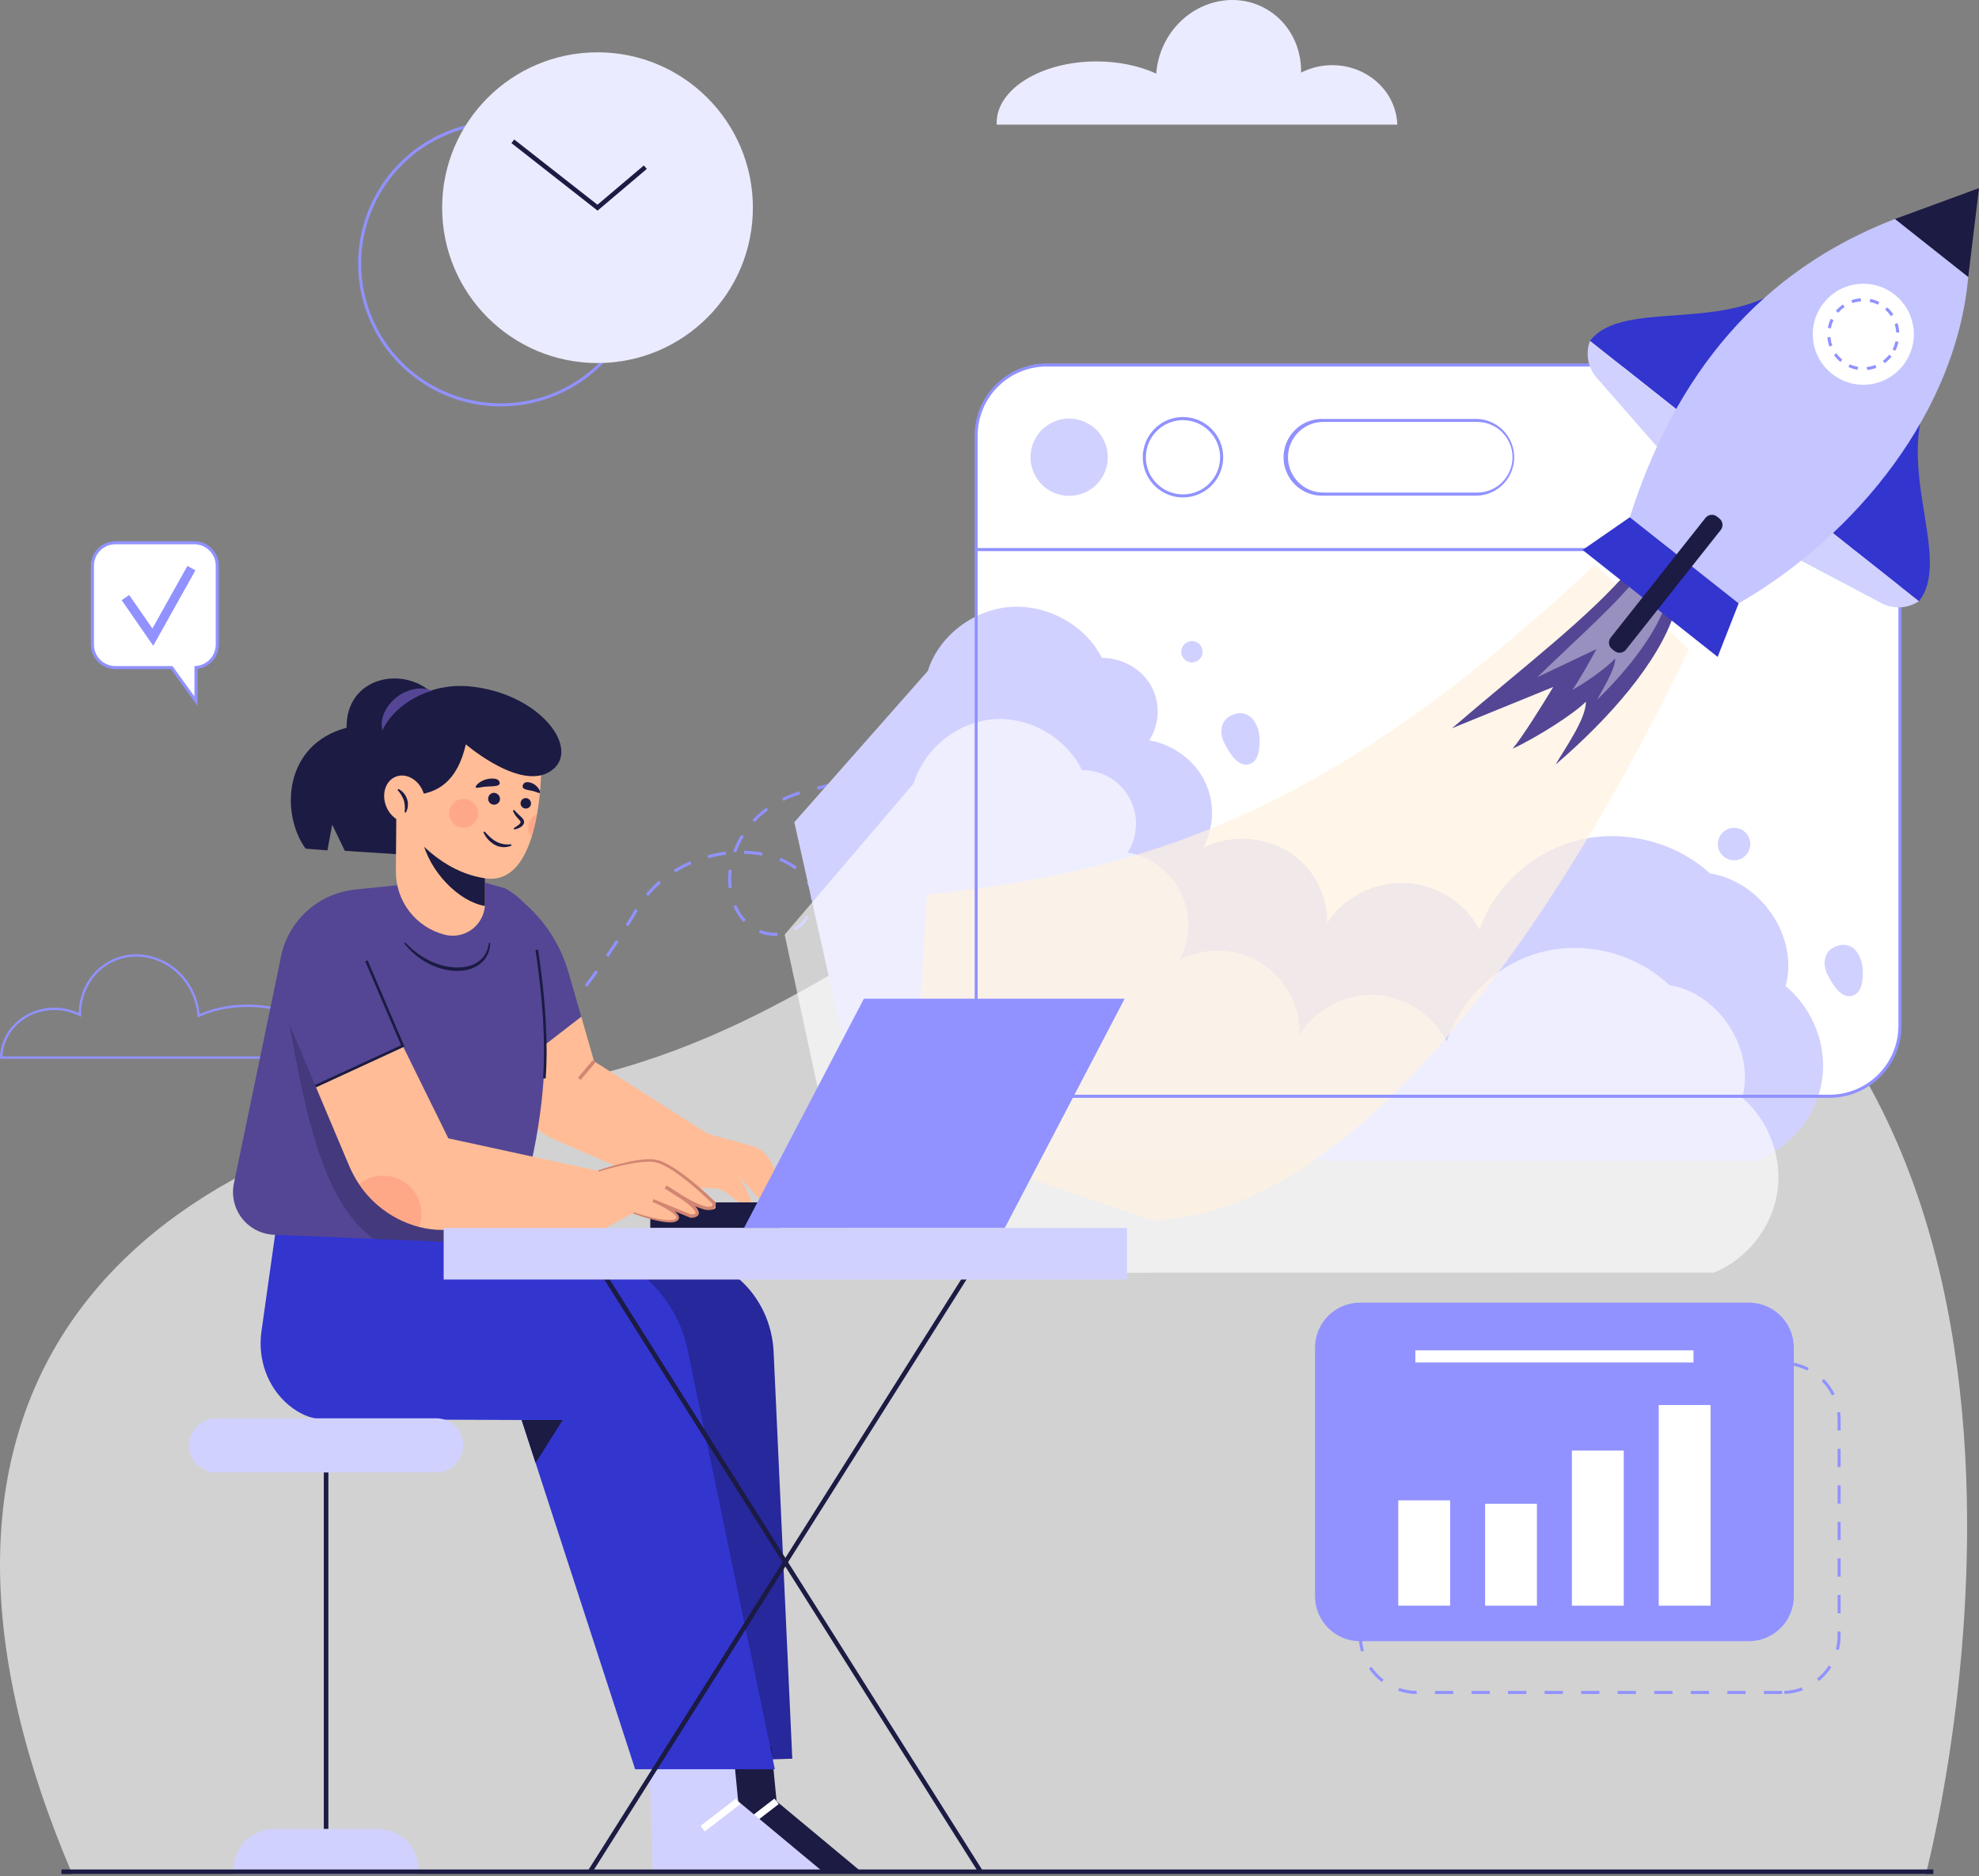 <svg width="500" height="474" viewBox="0 0 500 474" fill="none" xmlns="http://www.w3.org/2000/svg">
<rect x="0" y="0" width="500" height="474" fill="#808080" stroke="none"/>
<g clip-path="url(#clip0_348_638)">
<path d="M18.466 474H486.44C486.44 474 539.537 276.322 407.608 213.373C275.678 150.425 241.344 259.703 133.13 275.002C24.915 290.302 -31.7 357.006 18.466 474Z" fill="#F5F5F5" fill-opacity="0.7"/>
<path d="M123.543 276.701L123.011 276.144L126.351 272.958L126.883 273.515L123.543 276.701ZM130.204 270.308L129.663 269.76C130.749 268.692 131.839 267.605 132.901 266.485L133.455 267.017C132.396 268.129 131.303 269.237 130.204 270.308ZM136.616 263.638L136.053 263.118C137.072 261.997 138.1 260.837 139.109 259.67L139.691 260.175C138.681 261.332 137.65 262.511 136.625 263.638H136.616ZM142.665 256.635L142.07 256.146C143.031 254.976 144 253.766 144.948 252.55L145.564 253.024C144.61 254.253 143.637 255.459 142.674 256.635H142.665ZM148.365 249.343L147.75 248.884C148.651 247.668 149.563 246.422 150.458 245.157L151.074 245.6C150.191 246.865 149.289 248.124 148.365 249.343ZM153.721 241.802L153.084 241.371C153.946 240.096 154.794 238.815 155.63 237.526L156.276 237.945C155.441 239.238 154.59 240.523 153.724 241.802H153.721ZM195.891 236.464C194.472 236.465 193.065 236.198 191.745 235.676L192.031 234.962C193.26 235.447 194.57 235.696 195.891 235.695C196.082 235.679 196.224 235.695 196.39 235.695L196.427 236.461C196.242 236.461 196.03 236.449 195.885 236.464H195.891ZM201.001 235.15L200.616 234.485C201.898 233.741 202.96 232.672 203.694 231.385L204.362 231.767C203.561 233.172 202.401 234.34 201.001 235.15V235.15ZM158.76 234.039L158.101 233.629C158.912 232.324 159.709 231.011 160.493 229.689L161.155 230.083C160.367 231.421 159.566 232.74 158.754 234.039H158.76ZM187.845 232.967C186.771 231.793 185.914 230.439 185.312 228.966L186.023 228.658C186.59 230.044 187.398 231.32 188.408 232.426L187.845 232.967ZM205.618 227.181H204.849V226.974C204.855 225.85 204.624 224.737 204.171 223.708C204.054 223.45 203.925 223.201 203.787 222.957L204.458 222.576C204.609 222.84 204.744 223.111 204.87 223.391C205.367 224.515 205.622 225.73 205.618 226.959V227.181ZM163.787 226.374L163.196 225.878C164.199 224.683 165.296 223.569 166.477 222.548L166.979 223.13C165.83 224.125 164.763 225.21 163.787 226.374V226.374ZM184.102 224.419C184.015 223.681 183.97 222.938 183.97 222.194C183.971 221.371 184.023 220.548 184.127 219.731L184.89 219.827C184.791 220.616 184.741 221.411 184.739 222.206C184.739 222.919 184.782 223.632 184.869 224.339L184.102 224.419ZM170.635 220.436L170.244 219.778C171.57 218.957 172.955 218.237 174.388 217.623L174.695 218.328C173.296 218.93 171.943 219.635 170.648 220.436H170.635ZM200.819 219.645C199.613 218.742 198.291 218.005 196.889 217.454L197.175 216.74C198.649 217.316 200.039 218.087 201.309 219.033L200.819 219.645ZM178.983 216.835L178.783 216.09C180.286 215.683 181.815 215.382 183.36 215.188L183.456 215.952C181.95 216.14 180.459 216.435 178.996 216.835H178.983ZM192.527 216.195C191.034 215.914 189.521 215.755 188.002 215.721L188.021 214.951C189.588 214.987 191.15 215.15 192.69 215.441L192.527 216.195ZM185.949 215.419L185.241 215.16C185.774 213.687 186.455 212.271 187.273 210.934L187.928 211.337C187.137 212.628 186.479 213.995 185.964 215.419H185.949ZM190.655 207.724L190.089 207.2C190.314 206.957 190.545 206.72 190.779 206.489C191.662 205.617 192.61 204.811 193.613 204.079L194.069 204.695C193.103 205.401 192.191 206.176 191.339 207.016C191.108 207.262 190.886 207.49 190.671 207.724H190.655ZM197.938 202.359L197.615 201.669C199.013 200.976 200.466 200.399 201.958 199.942L202.183 200.678C200.729 201.121 199.315 201.683 197.954 202.359H197.938ZM206.619 199.53L206.428 198.785C207.933 198.4 209.429 197.997 210.876 197.588L211.085 198.326C209.647 198.739 208.145 199.154 206.634 199.53H206.619ZM215.536 197L215.305 196.267C216.789 195.799 218.26 195.313 219.676 194.817L219.928 195.544C218.506 196.042 217.029 196.532 215.536 197ZM224.275 193.943L223.998 193.226C225.438 192.669 226.869 192.081 228.255 191.484L228.562 192.189C227.165 192.792 225.724 193.383 224.275 193.943ZM232.776 190.271L232.444 189.578L236.596 187.562L236.932 188.255L232.776 190.271ZM241.087 186.235L240.752 185.543L244.904 183.524L245.24 184.216L241.087 186.235ZM249.398 182.197L249.063 181.507L253.215 179.488L253.551 180.181L249.398 182.197ZM257.709 178.162L257.374 177.469L261.511 175.453L261.849 176.145L257.709 178.162ZM266.02 174.123L265.685 173.43L269.837 171.414L270.175 172.104L266.02 174.123Z" fill="#9192FF"/>
<path d="M251.811 31.027C251.808 31.184 251.815 31.34 251.83 31.495H353.029C352.765 23.154 345.503 16.465 336.598 16.465C333.861 16.458 331.161 17.105 328.724 18.352C328.848 11.86 325.729 5.642 319.979 2.306C311.361 -2.69 300.07 0.702 294.791 9.887C293.253 12.55 292.344 15.53 292.132 18.598C287.924 16.671 282.71 15.52 277.049 15.52C263.111 15.526 251.811 22.47 251.811 31.027Z" fill="#EBEBFF"/>
<path d="M83.448 267.504H0V267.196C0.222 260.135 6.261 254.603 13.747 254.603C15.875 254.603 17.977 255.072 19.903 255.976C19.959 250.571 22.729 245.646 27.214 243.048C28.881 242.089 30.723 241.47 32.632 241.229C34.54 240.987 36.478 241.128 38.332 241.641C40.413 242.208 42.36 243.182 44.061 244.508C45.762 245.834 47.183 247.485 48.24 249.364C49.452 251.464 50.197 253.8 50.423 256.213C54.249 254.603 58.365 253.795 62.517 253.837C74.078 253.837 83.482 259.664 83.482 266.824C83.484 266.963 83.479 267.103 83.466 267.242L83.448 267.504ZM0.616 266.925H82.918V266.83C82.918 259.987 73.773 254.422 62.529 254.422C58.087 254.422 53.858 255.284 50.3 256.912L49.918 257.087L49.89 256.669C49.719 254.198 48.982 251.8 47.735 249.66C46.718 247.847 45.35 246.255 43.712 244.975C42.074 243.695 40.198 242.754 38.193 242.205C36.413 241.711 34.552 241.576 32.719 241.808C30.886 242.04 29.117 242.634 27.515 243.556C23.083 246.126 20.392 251.067 20.494 256.444V256.927L20.063 256.706C18.108 255.707 15.943 255.188 13.747 255.191C6.689 255.191 0.97 260.323 0.616 266.925Z" fill="#9192FF"/>
<path d="M246.625 259.178C246.626 263.901 248.502 268.43 251.842 271.769C255.182 275.109 259.712 276.985 264.435 276.985H462.222C466.945 276.985 471.474 275.109 474.814 271.769C478.153 268.43 480.029 263.9 480.029 259.178V138.823H246.625V259.178Z" fill="white"/>
<path d="M234.411 169.534C237.141 160.786 245.772 154.072 255.203 153.361C264.635 152.65 274.257 157.978 278.385 166.222C283.405 166.172 288.349 168.955 290.786 173.2C291.982 175.329 292.573 177.745 292.497 180.185C292.421 182.626 291.681 185 290.356 187.051C296.33 188.086 301.695 192.019 304.339 197.301C305.64 199.946 306.285 202.865 306.22 205.812C306.155 208.758 305.382 211.646 303.967 214.231C310.542 210.888 318.954 211.193 325.264 215.004C331.575 218.814 335.552 225.986 335.33 233.165C339.427 226.741 347.282 222.733 355.091 223.09C362.901 223.447 370.343 228.147 373.819 234.919C377.485 223.952 387.261 215.096 398.825 212.264C410.39 209.432 423.367 212.723 432.023 220.677C445.043 222.714 454.53 236.849 451.138 249.155C458.171 254.973 461.767 264.435 460.295 273.257C458.824 282.079 452.341 289.959 443.778 293.345L219.777 293.197L200.693 207.739L234.411 169.534Z" fill="#D1D1FF"/>
<g opacity="0.8">
<path opacity="0.8" d="M230.859 197.923C233.5 189.172 241.844 182.452 250.959 181.732C260.073 181.012 269.366 186.349 273.346 194.571C275.784 194.548 278.183 195.184 280.29 196.411C282.397 197.639 284.133 199.412 285.316 201.544C286.499 203.677 287.084 206.089 287.01 208.526C286.936 210.963 286.205 213.335 284.895 215.391C287.793 215.91 290.526 217.108 292.872 218.886C295.217 220.665 297.108 222.974 298.389 225.625C299.67 228.275 300.304 231.191 300.241 234.134C300.177 237.077 299.417 239.963 298.023 242.556C301.22 240.872 304.802 240.055 308.412 240.187C312.023 240.32 315.535 241.397 318.6 243.31C321.664 245.224 324.173 247.907 325.877 251.093C327.581 254.279 328.419 257.856 328.309 261.468C332.273 255.041 339.864 251.027 347.408 251.378C354.953 251.729 362.143 256.423 365.492 263.191C369.045 252.221 378.494 243.356 389.671 240.518C400.848 237.68 413.373 240.958 421.739 248.906C434.316 250.931 443.47 265.06 440.186 277.366C446.976 283.178 450.439 292.637 449.011 301.462C447.583 310.287 441.316 318.17 433.039 321.546L216.647 321.577L198.252 236.147L230.859 197.923Z" fill="white"/>
</g>
<path opacity="0.7" d="M402.907 142.702C338.079 203.667 292.113 220.104 234.192 225.983L230.345 287.546L291.137 308.323C344.235 306.784 395.218 229.914 426.71 163.959L402.907 142.689" fill="#FFF2E0"/>
<path d="M412.037 143.493C401.497 155.962 385.602 167.89 366.853 184.001L392.435 173.575C389.299 178.774 384.74 186.048 382.17 189.169C388.064 186.445 397.56 180.458 400.694 177.284C400.694 181.714 395.356 189.123 393.029 193.17C406.675 181.492 419.089 167.237 423.096 154.712L412.037 143.493" fill="#544694"/>
<path opacity="0.4" d="M415.025 144.124C408.789 152.389 399.459 160.355 388.431 171.085L403.359 164.005C401.488 167.437 398.767 172.242 397.249 174.311C400.694 172.464 406.253 168.462 408.106 166.348C408.06 169.244 404.892 174.145 403.489 176.813C411.513 169.035 418.852 159.576 421.305 151.348L415.013 144.124" fill="white"/>
<path d="M318.222 186.479C318.305 188.406 318.222 191.659 316.295 192.773C313.081 194.636 310.554 190.117 309.372 187.848C307.966 185.137 308.326 181.772 311.508 180.562C315.713 178.962 318.068 182.88 318.222 186.479Z" fill="#D1D1FF"/>
<path d="M470.626 244.997C470.709 246.924 470.626 250.177 468.699 251.291C465.485 253.138 462.958 248.635 461.776 246.366C460.369 243.655 460.729 240.29 463.912 239.081C468.117 237.48 470.472 241.398 470.626 244.997Z" fill="#D1D1FF"/>
<path d="M301.141 167.37C302.629 167.37 303.835 166.164 303.835 164.676C303.835 163.189 302.629 161.983 301.141 161.983C299.654 161.983 298.448 163.189 298.448 164.676C298.448 166.164 299.654 167.37 301.141 167.37Z" fill="#D1D1FF"/>
<path d="M439.942 216.935C441.97 215.927 442.797 213.466 441.789 211.438C440.781 209.411 438.32 208.584 436.292 209.592C434.265 210.6 433.438 213.061 434.446 215.088C435.454 217.116 437.914 217.943 439.942 216.935Z" fill="#D1D1FF"/>
<path d="M462.222 277.381H264.435C259.611 277.374 254.987 275.453 251.577 272.04C248.168 268.627 246.252 264.001 246.249 259.177V138.463H480.423V259.177C480.422 264.004 478.503 268.633 475.091 272.047C471.678 275.46 467.049 277.379 462.222 277.381V277.381ZM247.01 139.232V259.177C247.015 263.797 248.853 268.225 252.12 271.492C255.386 274.758 259.815 276.595 264.435 276.6H462.222C466.841 276.595 471.27 274.758 474.536 271.491C477.802 268.225 479.639 263.797 479.644 259.177V139.232H247.01Z" fill="#9192FF"/>
<path d="M462.222 92.227H264.435C262.096 92.226 259.78 92.686 257.62 93.581C255.459 94.476 253.495 95.787 251.841 97.441C250.188 99.095 248.876 101.058 247.981 103.218C247.086 105.379 246.625 107.695 246.625 110.033V138.848H480.029V110.033C480.03 107.695 479.569 105.379 478.675 103.219C477.78 101.058 476.468 99.095 474.815 97.441C473.161 95.788 471.198 94.476 469.037 93.581C466.877 92.686 464.561 92.226 462.222 92.227V92.227Z" fill="white"/>
<path d="M480.414 139.233H246.249V110.034C246.255 105.21 248.174 100.585 251.585 97.174C254.996 93.763 259.62 91.845 264.444 91.839H462.231C467.055 91.845 471.679 93.763 475.09 97.174C478.5 100.586 480.418 105.21 480.423 110.034L480.414 139.233ZM247.01 138.463H479.644V110.034C479.639 105.414 477.802 100.985 474.536 97.719C471.27 94.452 466.842 92.614 462.222 92.608H264.435C259.815 92.613 255.385 94.451 252.119 97.718C248.852 100.984 247.014 105.414 247.01 110.034V138.463Z" fill="#9192FF"/>
<path d="M279.695 117.469C280.768 112.184 277.353 107.031 272.068 105.958C266.783 104.886 261.63 108.301 260.558 113.586C259.485 118.87 262.9 124.024 268.185 125.096C273.47 126.168 278.623 122.753 279.695 117.469Z" fill="#D1D1FF"/>
<path d="M305.8 122.441C309.613 118.628 309.613 112.446 305.8 108.633C301.987 104.82 295.805 104.82 291.992 108.633C288.179 112.446 288.179 118.628 291.992 122.441C295.805 126.254 301.987 126.254 305.8 122.441Z" fill="white"/>
<path d="M298.885 125.686C296.876 125.686 294.912 125.09 293.242 123.974C291.571 122.858 290.269 121.271 289.501 119.415C288.732 117.559 288.531 115.517 288.923 113.546C289.315 111.576 290.282 109.766 291.703 108.345C293.123 106.925 294.933 105.957 296.903 105.565C298.874 105.173 300.916 105.375 302.772 106.143C304.628 106.912 306.215 108.214 307.331 109.885C308.447 111.555 309.043 113.519 309.043 115.528C309.043 118.222 307.973 120.806 306.068 122.711C304.163 124.616 301.579 125.686 298.885 125.686V125.686ZM298.885 106.158C297.03 106.158 295.217 106.708 293.674 107.739C292.132 108.769 290.93 110.234 290.22 111.948C289.51 113.662 289.325 115.548 289.686 117.367C290.048 119.186 290.942 120.857 292.253 122.169C293.565 123.481 295.236 124.374 297.055 124.736C298.875 125.098 300.761 124.912 302.474 124.202C304.188 123.492 305.653 122.29 306.683 120.748C307.714 119.205 308.264 117.392 308.264 115.537C308.261 113.051 307.272 110.667 305.513 108.909C303.755 107.151 301.372 106.161 298.885 106.158V106.158Z" fill="#9192FF"/>
<path d="M373.212 106.22H334.339C329.193 106.22 325.021 110.391 325.021 115.537V115.54C325.021 120.686 329.193 124.858 334.339 124.858H373.212C378.358 124.858 382.53 120.686 382.53 115.54V115.537C382.53 110.391 378.358 106.22 373.212 106.22Z" fill="white"/>
<path d="M373.212 125.239H334.339C333.036 125.286 331.738 125.069 330.521 124.603C329.304 124.137 328.194 123.43 327.256 122.525C326.318 121.62 325.572 120.535 325.063 119.336C324.554 118.136 324.291 116.846 324.291 115.543C324.291 114.24 324.554 112.95 325.063 111.751C325.572 110.551 326.318 109.467 327.256 108.562C328.194 107.657 329.304 106.95 330.521 106.484C331.738 106.017 333.036 105.801 334.339 105.847H373.212C375.724 105.937 378.103 106.997 379.848 108.806C381.594 110.615 382.569 113.03 382.569 115.543C382.569 118.057 381.594 120.472 379.848 122.28C378.103 124.089 375.724 125.15 373.212 125.239V125.239ZM334.339 106.604C331.971 106.604 329.701 107.545 328.027 109.219C326.353 110.893 325.412 113.163 325.412 115.531C325.412 117.898 326.353 120.169 328.027 121.843C329.701 123.517 331.971 124.457 334.339 124.457H373.212C375.58 124.457 377.85 123.517 379.524 121.843C381.198 120.169 382.139 117.898 382.139 115.531C382.139 113.163 381.198 110.893 379.524 109.219C377.85 107.545 375.58 106.604 373.212 106.604H334.339Z" fill="#9192FF"/>
<path d="M452.542 70.985C436.954 84.63 410.064 75.226 401.716 86.123L425.59 105.026L452.542 70.985Z" fill="#3335CF"/>
<path d="M401.716 86.123C401.131 87.683 400.979 89.372 401.276 91.011C401.573 92.65 402.308 94.178 403.403 95.434L420.332 114.811L425.602 105.026L401.716 86.123Z" fill="#D1D1FF"/>
<path d="M487.881 98.961C478.173 117.261 493.49 141.273 484.803 151.905L460.932 133.002L487.881 98.961Z" fill="#3335CF"/>
<path d="M484.803 151.902C483.419 152.83 481.809 153.366 480.145 153.453C478.481 153.541 476.824 153.176 475.35 152.398L452.6 140.362L460.911 132.99L484.803 151.902Z" fill="#D1D1FF"/>
<path d="M500 47.532L478.746 55.336L497.276 70.009L500 47.532Z" fill="#1B1B43"/>
<path d="M497.276 70.009C494.305 103.637 469.459 135.016 439.278 152.447L411.778 130.691C423.318 94.384 444.809 68.402 478.746 55.335L497.276 70.009Z" fill="#C5C5FF"/>
<path d="M411.778 130.691L399.847 138.952L433.968 165.972L439.278 152.447L411.778 130.691Z" fill="#3335CF"/>
<path d="M472.275 97.125C479.276 96.293 484.276 89.943 483.444 82.943C482.612 75.942 476.262 70.942 469.261 71.774C462.261 72.606 457.26 78.956 458.093 85.957C458.925 92.957 465.275 97.958 472.275 97.125Z" fill="white"/>
<path d="M471.734 93.492L471.651 92.728C472.389 92.651 473.113 92.476 473.805 92.208L474.082 92.925C473.329 93.219 472.539 93.41 471.734 93.492V93.492ZM469.33 93.43C468.535 93.305 467.761 93.074 467.027 92.744L467.335 92.042C468.006 92.344 468.714 92.556 469.44 92.673L469.33 93.43ZM476.172 91.768L475.717 91.152C476.309 90.711 476.84 90.194 477.296 89.613L477.911 90.09C477.413 90.724 476.832 91.288 476.185 91.768H476.172ZM464.986 91.46C464.366 90.949 463.815 90.358 463.349 89.703L463.965 89.256C464.392 89.857 464.897 90.398 465.467 90.866L464.986 91.46ZM478.838 88.635L478.158 88.281C478.497 87.627 478.749 86.931 478.906 86.212L479.657 86.375C479.487 87.166 479.211 87.932 478.838 88.65V88.635ZM462.216 87.576C461.939 86.82 461.763 86.032 461.693 85.23L462.459 85.162C462.522 85.899 462.684 86.624 462.939 87.317L462.216 87.576ZM479.084 84.033C479.046 83.3 478.912 82.576 478.687 81.878L479.417 81.641C479.666 82.405 479.813 83.199 479.854 84.002L479.084 84.033ZM462.567 82.98L461.81 82.844C461.951 82.052 462.197 81.282 462.542 80.554L463.238 80.887C462.923 81.551 462.697 82.254 462.567 82.977V82.98ZM477.724 79.883C477.319 79.267 476.835 78.707 476.283 78.218L476.794 77.642C477.396 78.177 477.925 78.789 478.367 79.462L477.724 79.883ZM464.423 79.037L463.838 78.535C464.36 77.923 464.962 77.384 465.627 76.931L466.061 77.566C465.456 77.982 464.909 78.476 464.435 79.037H464.423ZM474.461 76.987C473.802 76.658 473.102 76.42 472.38 76.279L472.528 75.522C473.317 75.679 474.082 75.94 474.803 76.297L474.461 76.987ZM468.025 76.578L467.775 75.851C468.535 75.588 469.325 75.427 470.127 75.371L470.182 76.14C469.451 76.191 468.73 76.338 468.037 76.578H468.025Z" fill="#9192FF"/>
<path d="M434.406 131.002L433.801 130.522C432.904 129.812 431.601 129.963 430.89 130.86L406.957 161.089C406.247 161.986 406.398 163.289 407.295 163.999L407.901 164.479C408.798 165.189 410.101 165.038 410.811 164.141L434.745 133.912C435.455 133.015 435.303 131.712 434.406 131.002Z" fill="#1B1B43"/>
<path d="M450.27 428.009H445.653V427.243H450.27V428.009ZM441.036 428.009H436.418V427.243H441.036V428.009ZM431.801 428.009H427.184V427.243H431.801V428.009ZM422.567 428.009H417.95V427.243H422.567V428.009ZM413.333 428.009H408.715V427.243H413.333V428.009ZM404.098 428.009H399.481V427.243H404.098V428.009ZM394.864 428.009H390.247V427.243H394.864V428.009ZM385.63 428.009H381.012V427.243H385.63V428.009ZM376.395 428.009H371.778V427.243H376.395V428.009ZM367.161 428.009H362.544V427.243H367.161V428.009ZM357.927 428.009C356.343 427.998 354.772 427.73 353.275 427.215L353.525 426.489C354.944 426.974 356.433 427.228 357.933 427.24L357.927 428.009ZM450.83 428.009L450.799 427.24C452.299 427.186 453.781 426.89 455.186 426.362L455.457 427.083C453.973 427.636 452.41 427.946 450.827 428L450.83 428.009ZM349.114 424.999C347.855 424.038 346.759 422.881 345.866 421.573L346.501 421.139C347.347 422.378 348.386 423.475 349.579 424.386L349.114 424.999ZM459.554 424.74L459.067 424.14C460.235 423.198 461.244 422.073 462.053 420.809L462.702 421.225C461.848 422.553 460.789 423.736 459.563 424.731L459.554 424.74ZM343.863 417.3C343.489 415.986 343.301 414.625 343.302 413.259V412.643H344.072V413.259C344.071 414.555 344.25 415.845 344.604 417.091L343.863 417.3ZM464.58 416.897L463.835 416.706C464.12 415.579 464.263 414.421 464.263 413.259V412.221H465.033V413.259C465.032 414.483 464.879 415.702 464.577 416.888L464.58 416.897ZM344.072 408.014H343.302V403.397H344.072V408.014ZM465.042 407.604H464.272V402.987H465.042V407.604ZM344.072 398.779H343.302V394.162H344.072V398.779ZM465.042 398.37H464.272V393.753H465.042V398.37ZM344.072 389.545H343.302V384.928H344.072V389.545ZM465.042 389.136H464.272V384.518H465.042V389.136ZM344.072 380.311H343.302V375.693H344.072V380.311ZM465.042 379.901H464.272V375.284H465.042V379.901ZM344.072 371.076H343.302V366.459H344.072V371.076ZM465.042 370.667H464.272V366.05H465.042V370.667ZM344.072 361.842H343.302V358.764C343.302 358.237 343.33 357.711 343.385 357.188L344.152 357.268C344.099 357.765 344.072 358.264 344.072 358.764V361.842ZM465.042 361.433H464.272V358.764C464.272 358.132 464.23 357.5 464.146 356.874L464.91 356.769C464.997 357.431 465.041 358.097 465.042 358.764V361.433ZM345.343 352.952L344.641 352.645C345.301 351.205 346.187 349.881 347.267 348.723L347.83 349.246C346.803 350.336 345.959 351.584 345.331 352.943L345.343 352.952ZM462.841 352.595C462.178 351.249 461.303 350.017 460.249 348.948L460.8 348.409C461.911 349.537 462.834 350.836 463.534 352.257L462.841 352.595ZM351.358 346.488L350.988 345.811C352.378 345.052 353.881 344.521 355.439 344.238L355.578 344.995C354.096 345.258 352.667 345.759 351.345 346.479L351.358 346.488ZM456.629 346.301C455.293 345.618 453.856 345.155 452.372 344.931L452.486 344.17C454.053 344.406 455.57 344.895 456.98 345.617L456.629 346.301ZM447.82 344.761H443.203V343.992H447.82V344.761ZM438.585 344.761H433.968V343.992H438.585V344.761ZM429.351 344.761H424.734V343.992H429.351V344.761ZM420.117 344.761H415.5V343.992H420.117V344.761ZM410.882 344.761H406.265V343.992H410.882V344.761ZM401.648 344.761H397.031V343.992H401.648V344.761ZM392.414 344.761H387.797V343.992H392.414V344.761ZM383.179 344.761H378.562V343.992H383.179V344.761ZM373.945 344.761H369.328V343.992H373.945V344.761ZM364.711 344.761H360.093V343.992H364.711V344.761Z" fill="#9192FF"/>
<path d="M441.848 329.134H343.61C337.335 329.134 332.249 334.22 332.249 340.495V403.31C332.249 409.585 337.335 414.672 343.61 414.672H441.848C448.123 414.672 453.21 409.585 453.21 403.31V340.495C453.21 334.22 448.123 329.134 441.848 329.134Z" fill="#9192FF"/>
<path d="M366.379 379.098H353.282V405.696H366.379V379.098Z" fill="white"/>
<path d="M388.314 379.954H375.216V405.699H388.314V379.954Z" fill="white"/>
<path d="M410.245 366.505H397.148V405.699H410.245V366.505Z" fill="white"/>
<path d="M432.18 355.005H419.082V405.696H432.18V355.005Z" fill="white"/>
<path d="M427.867 341.182H357.591V344.254H427.867V341.182Z" fill="white"/>
<path d="M143.616 245.634C141.389 237.912 136.674 231.143 130.204 226.377L127.606 224.462L129.813 270.092L146.866 256.9L143.616 245.634Z" fill="#544694"/>
<path d="M198.415 300.784L194.626 293.366C194.151 292.436 193.487 291.614 192.677 290.954C191.866 290.295 190.927 289.811 189.92 289.534L178.774 286.456L150.098 268.147L146.866 256.9L129.813 270.092L129.967 273.297C130.119 276.447 131.152 279.491 132.948 282.084C134.743 284.677 137.23 286.714 140.125 287.964L167.97 299.969L181.206 300.276C185.472 301.748 186.943 305.423 189.59 304.099C190.575 303.607 186.722 297.263 186.722 297.263L193.118 304.321L198.415 300.784Z" fill="#FFBC96"/>
<path d="M149.764 267.879L146.016 272.292L146.69 272.864L150.438 268.451L149.764 267.879Z" fill="#D28572"/>
<path d="M148.541 319.268L169.404 317.421C182.985 316.224 194.799 327.191 195.46 341.612L200.173 444.36L171.396 445.259L148.541 319.268Z" fill="#26289C"/>
<path d="M173.71 444.24L174.594 472.62H217.238L196.208 455.121L194.885 441.445L173.71 444.24Z" fill="#1B1B43"/>
<path d="M195.665 454.435L186.694 461.346L187.77 462.743L196.741 455.832L195.665 454.435Z" fill="white"/>
<path d="M164.005 444.24L164.885 472.62H207.533L186.503 455.121L185.179 441.445L164.005 444.24Z" fill="#D1D1FF"/>
<path d="M185.96 454.433L176.989 461.344L178.066 462.741L187.037 455.83L185.96 454.433Z" fill="white"/>
<path d="M195.768 447.032H160.475L135.32 369.636L131.799 358.798L81.505 358.579C78.4 358.533 75.426 357.095 72.887 354.968C67.54 350.462 65.078 343.376 66.05 336.451L70.489 304.977L145.204 314.691C152.116 315.589 158.577 318.616 163.689 323.354C168.801 328.091 172.312 334.303 173.732 341.126L195.768 447.032Z" fill="#3335CF"/>
<path d="M142.166 358.798L135.32 369.636L131.799 358.798H142.166Z" fill="#1B1B43"/>
<path d="M132.928 299.276C132.565 300.732 132.187 302.188 131.799 303.653L129.152 314.461L94.298 313.014L69.205 311.973C67.642 311.91 66.111 311.506 64.719 310.79C63.327 310.075 62.108 309.065 61.146 307.83C60.184 306.596 59.503 305.166 59.15 303.642C58.796 302.117 58.779 300.534 59.1 299.002L70.797 242.7C71.53 238.042 73.782 233.757 77.204 230.513C80.626 227.268 85.024 225.246 89.715 224.761L118.341 221.815L127.603 224.463C136.668 229.32 136.668 238.111 137.093 243.873C138.989 269.092 136.668 284.366 132.928 299.276Z" fill="#544694"/>
<path opacity="0.3" d="M109.298 297.475C108.938 298.931 132.187 302.188 131.799 303.653L129.152 314.461L94.298 313.014C82.124 303.829 77.569 283.846 73.124 258.802L109.298 297.475Z" fill="#1B1B43"/>
<path d="M102.372 238.102C103.877 239.747 105.635 241.14 107.58 242.229C109.5 243.324 111.613 244.038 113.804 244.332C115.959 244.615 118.243 244.43 120.136 243.408C122.075 242.442 123.306 240.41 123.522 238.206L123.867 238.231C123.856 239.406 123.555 240.559 122.989 241.589C122.397 242.627 121.537 243.487 120.499 244.079C118.427 245.277 115.965 245.495 113.678 245.206C111.384 244.874 109.183 244.076 107.208 242.863C105.237 241.679 103.507 240.135 102.107 238.311L102.372 238.102Z" fill="#1B1B43"/>
<path d="M137.863 272.5L137.204 272.453C137.838 263.576 137.204 252.667 135.296 240.026L135.951 239.927C137.857 252.615 138.515 263.573 137.863 272.5Z" fill="#1B1B43"/>
<path d="M197.092 303.801H164.298V310.271H197.092V303.801Z" fill="#1B1B43"/>
<path d="M253.855 310.271H187.974L218.269 252.329H284.15L253.855 310.271Z" fill="#9192FF"/>
<path d="M109.63 175.493C101.91 167.884 87.351 171.082 87.573 183.874C71.689 188.073 70.797 205.492 77.205 214.425L82.718 214.868L83.931 208.361L87.129 214.979L102.572 215.97L109.63 175.493Z" fill="#1B1B43"/>
<path d="M122.534 203.947V228.264C122.534 228.482 122.534 228.695 122.509 228.907C122.415 230.095 122.062 231.247 121.476 232.284C120.889 233.321 120.083 234.217 119.113 234.909C118.143 235.601 117.034 236.072 115.862 236.29C114.691 236.507 113.486 236.466 112.333 236.168C108.787 235.254 105.648 233.18 103.417 230.276C101.186 227.372 99.99 223.806 100.02 220.144L100.143 203.953L122.534 203.947Z" fill="#FFBC96"/>
<path d="M122.534 214.456V228.258C122.534 228.476 122.534 228.689 122.509 228.901C116.005 227.833 108.488 220.307 106.651 212.11L122.534 214.456Z" fill="#1B1B43"/>
<path d="M135.69 205.747C135.359 207.707 134.897 209.641 134.304 211.537C132.362 217.694 128.878 222.822 122.641 221.929C107.974 219.83 99.814 204.726 99.814 204.726L109.846 193.253L116.578 184.201L136.758 192.918C136.765 197.217 136.408 201.509 135.69 205.747V205.747Z" fill="#FFBC96"/>
<path d="M104.151 200.86C110.588 200.653 115.565 197.375 117.695 188.067C117.695 188.067 132.695 200.995 140.045 194.094C146.201 188.307 135.757 174.991 118.468 173.406C112.159 172.856 105.883 174.771 100.956 178.749C92.574 185.463 91.774 201.081 99.605 206.486L104.151 200.86Z" fill="#1B1B43"/>
<path d="M96.616 184.536C96.194 183.016 96.508 181.332 97.188 179.882C97.889 178.423 98.923 177.149 100.208 176.164C101.473 175.173 102.947 174.482 104.517 174.142C106.071 173.782 107.697 173.907 109.178 174.499C107.801 174.923 106.462 175.464 105.176 176.115C103.987 176.725 102.859 177.447 101.806 178.269C100.753 179.079 99.785 179.994 98.918 181C97.999 182.072 97.224 183.261 96.616 184.536V184.536Z" fill="#544694"/>
<path d="M104.486 207.506C107.059 206.476 108.135 203.121 106.89 200.012C105.646 196.903 102.551 195.217 99.978 196.247C97.406 197.277 96.33 200.632 97.575 203.741C98.819 206.851 101.914 208.536 104.486 207.506Z" fill="#FFBC96"/>
<path d="M102.221 205.221C102.373 204.21 102.307 203.178 102.027 202.195C101.664 201.239 101.127 200.358 100.442 199.597L100.657 199.33C101.178 199.595 101.64 199.96 102.018 200.406C102.395 200.851 102.68 201.367 102.857 201.923C103.033 202.48 103.097 203.066 103.045 203.647C102.993 204.229 102.826 204.794 102.554 205.31L102.221 205.221Z" fill="#1B1B43"/>
<path d="M126.323 201.968C126.294 202.256 126.181 202.53 126 202.756C125.818 202.982 125.574 203.151 125.298 203.241C125.023 203.332 124.727 203.34 124.446 203.266C124.166 203.191 123.913 203.037 123.719 202.822C123.524 202.606 123.397 202.339 123.351 202.053C123.305 201.766 123.344 201.472 123.462 201.207C123.58 200.942 123.772 200.717 124.016 200.559C124.259 200.401 124.543 200.318 124.833 200.318C125.249 200.34 125.639 200.526 125.918 200.835C126.198 201.145 126.343 201.552 126.323 201.968V201.968Z" fill="#1B1B43"/>
<path d="M134.147 203.267C134.09 203.518 133.961 203.747 133.776 203.927C133.591 204.107 133.358 204.229 133.105 204.278C132.852 204.328 132.59 204.303 132.35 204.207C132.111 204.11 131.905 203.947 131.757 203.736C131.609 203.525 131.525 203.275 131.516 203.017C131.507 202.76 131.573 202.505 131.706 202.284C131.838 202.063 132.032 201.885 132.264 201.772C132.496 201.659 132.756 201.616 133.012 201.648C133.377 201.712 133.701 201.919 133.914 202.222C134.127 202.526 134.211 202.901 134.147 203.267V203.267Z" fill="#1B1B43"/>
<path d="M126.249 197.828C126.308 198.6 125.076 198.671 123.257 198.726C121.438 198.782 120.179 199.342 120.179 198.856C120.179 198.369 121.509 197.117 123.3 196.812C125.141 196.501 126.178 196.91 126.249 197.828Z" fill="#1B1B43"/>
<path d="M132.051 198.569C131.916 199.33 132.824 199.527 134.166 199.761C135.508 199.994 136.376 200.684 136.444 200.198C136.511 199.711 135.659 198.351 134.363 197.858C133.067 197.366 132.211 197.667 132.051 198.569Z" fill="#1B1B43"/>
<path d="M129.896 204.636C130.245 205.046 130.62 205.434 131.017 205.797L131.611 206.351C131.847 206.557 132.055 206.794 132.227 207.056C132.338 207.232 132.402 207.433 132.414 207.64C132.424 207.855 132.374 208.068 132.27 208.256C132.091 208.547 131.847 208.792 131.559 208.973C131.054 209.28 130.493 209.483 129.909 209.57L129.78 209.263C130.237 208.992 130.676 208.692 131.094 208.364C131.26 208.227 131.399 208.06 131.503 207.871C131.574 207.724 131.552 207.674 131.472 207.502C131.275 207.194 130.777 206.751 130.447 206.308C130.075 205.859 129.782 205.35 129.583 204.802L129.896 204.636Z" fill="#1B1B43"/>
<path d="M122.423 210.069C123.325 211.097 124.27 212.049 125.393 212.652C126.543 213.259 127.854 213.49 129.142 213.314L129.235 213.646C128.566 213.948 127.834 214.086 127.102 214.049C126.355 214.011 125.627 213.8 124.975 213.434C123.713 212.707 122.716 211.596 122.13 210.263L122.423 210.069Z" fill="#1B1B43"/>
<path opacity="0.2" d="M117.132 209.133C119.143 209.133 120.773 207.503 120.773 205.492C120.773 203.481 119.143 201.851 117.132 201.851C115.12 201.851 113.49 203.481 113.49 205.492C113.49 207.503 115.12 209.133 117.132 209.133Z" fill="#FE5B52"/>
<path opacity="0.2" d="M135.69 205.748C135.36 207.707 134.897 209.641 134.304 211.537C133.919 211.1 133.644 210.575 133.503 210.009C133.362 209.443 133.36 208.851 133.495 208.283C133.631 207.716 133.901 207.189 134.283 206.748C134.665 206.307 135.147 205.963 135.69 205.748V205.748Z" fill="#FE5B52"/>
<path d="M94.153 248.801L73.124 258.799L79.72 274.436L101.769 264.266L94.153 248.801Z" fill="#544694"/>
<path d="M172.048 303.022C171.467 302.714 171.1 302.533 171.1 302.533L171.313 302.12C171.313 302.12 171.7 302.305 172.264 302.61L172.048 303.022Z" fill="#C5C5FF"/>
<path d="M180.769 305.195C180.088 306.537 174.883 304.164 172.458 302.973C174.335 304.013 177.574 306.051 176.151 307.181C174.997 308.073 172.436 306.177 164.054 302.699C165.326 303.315 172.818 306.864 170.928 308.215C168.872 309.68 160.05 306.451 160.05 306.451L152.401 310.56H143.56L111.813 310.764C109.827 310.77 107.849 310.521 105.927 310.022C102.132 309.03 98.606 307.203 95.606 304.675C93.721 303.091 92.072 301.245 90.709 299.193C89.68 297.639 88.802 295.989 88.087 294.268L79.723 274.439L101.772 264.266L113.275 287.619L151.216 295.862L161.804 293.215C164.082 292.64 167.302 293.603 169.306 294.828C174.188 297.82 181.403 303.918 180.769 305.195Z" fill="#FFBC96"/>
<path opacity="0.2" d="M106.503 306.741C106.505 307.86 106.31 308.97 105.927 310.022C102.132 309.03 98.606 307.203 95.606 304.675C93.721 303.091 92.072 301.245 90.709 299.193C92.135 298.046 93.855 297.326 95.672 297.114C97.49 296.903 99.33 297.209 100.98 297.998C102.631 298.787 104.025 300.026 105.002 301.573C105.98 303.12 106.5 304.911 106.503 306.741V306.741Z" fill="#FE5B52"/>
<path d="M151.157 295.696C153.78 294.808 156.452 294.075 159.16 293.499C160.525 293.2 161.91 293.003 163.303 292.908C164.013 292.865 164.724 292.883 165.43 292.963C165.784 293.034 166.138 293.126 166.492 293.209C166.846 293.292 167.157 293.465 167.49 293.591C170.072 294.764 172.319 296.435 174.495 298.156C176.672 299.876 178.722 301.751 180.716 303.696L180.809 303.786L180.827 303.896C180.91 304.307 180.835 304.733 180.618 305.091C180.495 305.256 180.341 305.396 180.164 305.502C179.987 305.608 179.791 305.677 179.587 305.706C178.921 305.789 178.245 305.723 177.607 305.512C176.423 305.141 175.276 304.66 174.181 304.075C173.101 303.496 172.027 302.896 171.005 302.25C169.983 301.603 168.958 300.932 167.927 300.27L168.395 299.525C170.203 300.582 171.95 301.74 173.627 302.995C174.496 303.626 175.291 304.356 175.994 305.168C176.185 305.403 176.339 305.666 176.453 305.946C176.522 306.117 176.558 306.298 176.558 306.482C176.552 306.706 176.473 306.922 176.333 307.098C176.097 307.358 175.783 307.533 175.437 307.596C175.158 307.662 174.874 307.703 174.588 307.719H174.502L174.406 307.679L164.83 303.678L165.116 303.007C166.641 303.677 168.113 304.46 169.521 305.349C170.204 305.839 170.922 306.273 171.426 307.122C171.498 307.249 171.542 307.39 171.555 307.536C171.569 307.681 171.551 307.828 171.503 307.966C171.394 308.224 171.192 308.433 170.937 308.551C170.525 308.749 170.074 308.854 169.617 308.858C167.902 308.898 166.289 308.498 164.692 308.101C163.094 307.704 161.53 307.178 159.979 306.621L160.096 306.297C161.635 306.814 163.217 307.273 164.805 307.652C166.394 308.03 168.013 308.354 169.586 308.267C170.337 308.237 171.233 307.907 170.866 307.412C170.522 306.833 169.814 306.344 169.161 305.906C167.781 305.054 166.341 304.303 164.852 303.659L165.138 302.988L174.751 306.916L174.569 306.885C174.801 306.869 175.032 306.835 175.259 306.784C175.427 306.757 175.585 306.683 175.711 306.568C175.844 306.516 175.665 306.042 175.363 305.685C174.7 304.931 173.954 304.256 173.138 303.672C171.483 302.445 169.76 301.315 167.976 300.286L168.441 299.541C169.456 300.19 170.441 300.892 171.476 301.508C172.51 302.123 173.535 302.739 174.588 303.315C175.627 303.879 176.717 304.344 177.844 304.703C178.357 304.877 178.9 304.941 179.439 304.891L179.611 304.86C179.656 304.84 179.699 304.817 179.74 304.792C179.842 304.764 179.873 304.684 179.941 304.632C180.033 304.462 180.066 304.266 180.036 304.075L180.147 304.278C178.195 302.354 176.145 300.507 174.021 298.762C171.897 297.017 169.681 295.355 167.234 294.21L166.311 293.84C166.003 293.763 165.677 293.674 165.356 293.603C164.691 293.521 164.019 293.497 163.35 293.529C161.983 293.596 160.623 293.76 159.28 294.022C156.576 294.535 153.904 295.204 151.277 296.026L151.157 295.696Z" fill="#D28572"/>
<path d="M79.853 274.737L79.575 274.137L101.332 264.099L92.27 242.891L92.879 242.633L102.193 264.432L79.853 274.737Z" fill="#1B1B43"/>
<path d="M82.965 367.623H81.81V467.033H82.965V367.623Z" fill="#1B1B43"/>
<path d="M110.181 358.357H54.596C50.819 358.357 47.757 361.419 47.757 365.195C47.757 368.972 50.819 372.034 54.596 372.034H110.181C113.959 372.034 117.021 368.972 117.021 365.195C117.021 361.419 113.959 358.357 110.181 358.357Z" fill="#D1D1FF"/>
<path d="M69.288 462.093H95.489C98.216 462.093 100.831 463.176 102.759 465.104C104.687 467.032 105.77 469.647 105.77 472.374V473.504H59.004V472.374C59.004 471.024 59.27 469.686 59.787 468.439C60.304 467.191 61.062 466.058 62.017 465.103C62.972 464.148 64.105 463.391 65.353 462.875C66.601 462.358 67.938 462.093 69.288 462.093Z" fill="#D1D1FF"/>
<path d="M149.647 316.327L148.671 316.943L247.206 473.112L248.183 472.496L149.647 316.327Z" fill="#1B1B43"/>
<path d="M247.209 316.341L148.646 472.493L149.622 473.109L248.185 316.957L247.209 316.341Z" fill="#1B1B43"/>
<path d="M284.738 310.271H112.093V323.292H284.738V310.271Z" fill="#D1D1FF"/>
<path d="M126.566 102.689C119.43 102.689 112.455 100.573 106.522 96.609C100.589 92.644 95.965 87.01 93.234 80.417C90.503 73.825 89.789 66.571 91.181 59.572C92.573 52.574 96.009 46.145 101.055 41.099C106.1 36.053 112.529 32.617 119.527 31.225C126.526 29.833 133.78 30.548 140.373 33.278C146.965 36.009 152.6 40.633 156.564 46.566C160.529 52.499 162.645 59.475 162.645 66.611C162.633 76.176 158.828 85.346 152.065 92.109C145.301 98.873 136.131 102.678 126.566 102.689V102.689ZM126.566 31.302C119.583 31.302 112.756 33.372 106.949 37.252C101.143 41.132 96.617 46.647 93.945 53.098C91.272 59.55 90.573 66.65 91.935 73.499C93.298 80.348 96.661 86.64 101.599 91.578C106.537 96.516 112.828 99.879 119.678 101.241C126.527 102.604 133.626 101.904 140.078 99.232C146.53 96.559 152.045 92.034 155.924 86.227C159.804 80.421 161.875 73.594 161.875 66.611C161.864 57.249 158.141 48.275 151.522 41.655C144.902 35.036 135.927 31.312 126.566 31.302V31.302Z" fill="#9192FF"/>
<path d="M150.963 91.728C172.643 91.728 190.218 74.153 190.218 52.473C190.218 30.793 172.643 13.217 150.963 13.217C129.283 13.217 111.708 30.793 111.708 52.473C111.708 74.153 129.283 91.728 150.963 91.728Z" fill="#EBEBFF"/>
<path d="M150.978 53.218L129.213 36.156L129.927 35.248L150.951 51.728L162.672 41.801L163.417 42.681L150.978 53.218Z" fill="#1B1B43"/>
<path d="M49.093 137.13H29.159C27.619 137.13 26.141 137.742 25.052 138.831C23.962 139.921 23.351 141.398 23.351 142.939V162.872C23.351 164.413 23.962 165.89 25.052 166.98C26.141 168.069 27.619 168.681 29.159 168.681H43.383L49.515 177.146V168.659C50.978 168.554 52.347 167.899 53.346 166.825C54.346 165.752 54.901 164.339 54.901 162.872V142.939C54.901 141.398 54.289 139.921 53.2 138.831C52.111 137.742 50.633 137.13 49.093 137.13V137.13Z" fill="white"/>
<path d="M49.899 178.334L43.189 169.066H29.159C27.517 169.064 25.943 168.411 24.782 167.25C23.62 166.089 22.968 164.514 22.966 162.872V142.939C22.968 141.296 23.62 139.722 24.782 138.561C25.943 137.4 27.517 136.747 29.159 136.745H49.093C50.735 136.748 52.309 137.401 53.469 138.562C54.63 139.723 55.284 141.297 55.286 142.939V162.872C55.281 164.373 54.732 165.821 53.742 166.949C52.752 168.077 51.387 168.808 49.899 169.007V178.334ZM29.159 137.515C27.721 137.517 26.343 138.088 25.326 139.105C24.309 140.122 23.737 141.501 23.735 142.939V162.872C23.736 164.311 24.308 165.69 25.325 166.707C26.342 167.724 27.721 168.295 29.159 168.296H43.58L49.121 175.961V168.302L49.478 168.278C50.842 168.175 52.118 167.561 53.05 166.559C53.982 165.557 54.503 164.241 54.507 162.872V142.939C54.505 141.501 53.933 140.123 52.916 139.106C51.899 138.09 50.521 137.517 49.084 137.515H29.159Z" fill="#9192FF"/>
<path d="M38.717 163.165L30.738 151.64L32.634 150.326L38.507 158.806L47.351 142.982L49.367 144.108L38.717 163.165Z" fill="#9192FF"/>
<path d="M488.46 472.349H15.526V473.504H488.46V472.349Z" fill="#1B1B43"/>
</g>
<defs>
<clipPath id="clip0_348_638">
<rect width="500" height="473.504" fill="white"/>
</clipPath>
</defs>
</svg>
